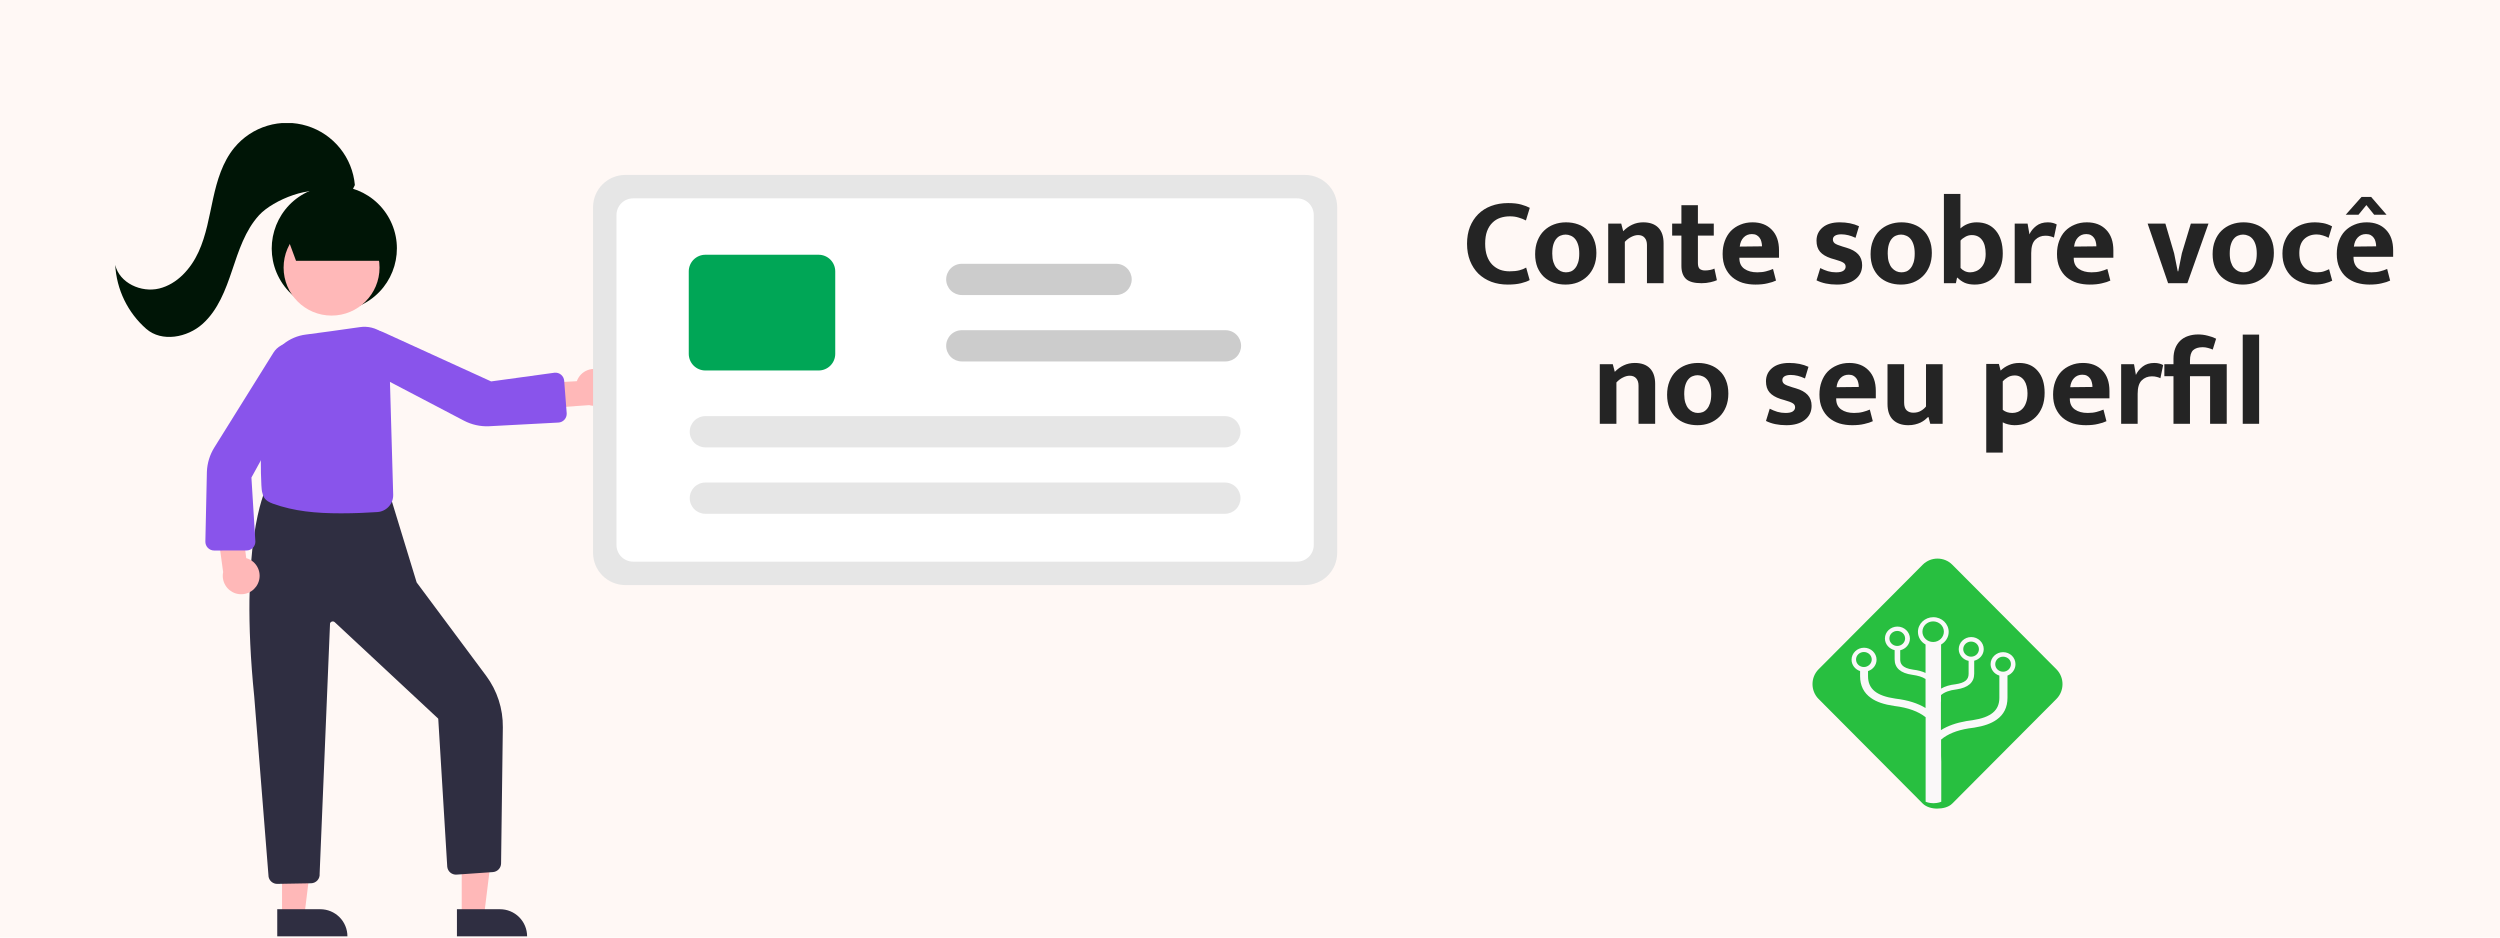 <svg viewBox="0 0 1280 480" fill="none" xmlns="http://www.w3.org/2000/svg">
<g clip-path="url(#clip0_109_13686)">
<rect width="1280" height="480" fill="#FFF8F5"/>
<path d="M772.883 138.92C774.845 138.92 776.509 138.749 777.875 138.408C779.24 138.067 780.413 137.597 781.395 137L783.187 143.4C782.163 143.997 780.712 144.531 778.835 145C776.957 145.469 774.675 145.704 771.987 145.704C768.957 145.704 766.163 145.235 763.603 144.296C761.043 143.315 758.824 141.928 756.947 140.136C755.112 138.301 753.683 136.104 752.659 133.544C751.635 130.941 751.123 128.019 751.123 124.776C751.123 121.619 751.613 118.76 752.595 116.2C753.619 113.64 755.027 111.464 756.819 109.672C758.653 107.837 760.872 106.429 763.475 105.448C766.077 104.467 768.979 103.976 772.179 103.976C774.909 103.976 777.149 104.232 778.899 104.744C780.691 105.256 782.141 105.811 783.251 106.408L781.267 112.872C780.157 112.275 778.92 111.784 777.555 111.4C776.232 110.973 774.739 110.76 773.075 110.76C771.325 110.76 769.683 111.016 768.147 111.528C766.611 112.04 765.267 112.872 764.115 114.024C762.963 115.133 762.045 116.584 761.363 118.376C760.723 120.125 760.403 122.259 760.403 124.776C760.403 127.208 760.723 129.32 761.363 131.112C762.003 132.861 762.877 134.312 763.987 135.464C765.139 136.616 766.461 137.491 767.955 138.088C769.491 138.643 771.133 138.92 772.883 138.92ZM817.349 129.512C817.349 132.029 816.943 134.291 816.132 136.296C815.322 138.301 814.191 140.008 812.741 141.416C811.333 142.781 809.669 143.848 807.749 144.616C805.829 145.341 803.759 145.704 801.541 145.704C799.322 145.704 797.253 145.363 795.333 144.68C793.455 143.997 791.813 142.995 790.405 141.672C789.039 140.349 787.951 138.728 787.141 136.808C786.373 134.845 785.989 132.627 785.989 130.152C785.989 127.549 786.394 125.245 787.205 123.24C788.015 121.192 789.125 119.485 790.533 118.12C791.983 116.712 793.669 115.645 795.589 114.92C797.509 114.195 799.578 113.832 801.797 113.832C804.015 113.832 806.063 114.173 807.941 114.856C809.861 115.539 811.503 116.541 812.869 117.864C814.277 119.144 815.365 120.765 816.132 122.728C816.943 124.691 817.349 126.952 817.349 129.512ZM808.581 129.832C808.581 128.083 808.389 126.589 808.005 125.352C807.621 124.115 807.109 123.112 806.469 122.344C805.829 121.576 805.082 121.021 804.229 120.68C803.375 120.296 802.501 120.104 801.605 120.104C800.709 120.104 799.855 120.275 799.045 120.616C798.234 120.915 797.509 121.448 796.869 122.216C796.229 122.941 795.717 123.923 795.333 125.16C794.949 126.397 794.757 127.955 794.757 129.832C794.757 131.496 794.949 132.947 795.333 134.184C795.717 135.379 796.229 136.36 796.869 137.128C797.551 137.896 798.298 138.472 799.109 138.856C799.962 139.24 800.837 139.432 801.733 139.432C802.629 139.432 803.482 139.283 804.293 138.984C805.103 138.643 805.829 138.088 806.469 137.32C807.109 136.552 807.621 135.571 808.005 134.376C808.389 133.139 808.581 131.624 808.581 129.832ZM831.915 145H823.403V114.472H830.059L831.083 118.376C832.491 116.925 834.027 115.816 835.691 115.048C837.397 114.237 839.275 113.832 841.323 113.832C844.693 113.832 847.275 114.749 849.067 116.584C850.859 118.419 851.755 121.085 851.755 124.584V145H843.243V125.48C843.243 123.901 842.859 122.664 842.091 121.768C841.323 120.829 840.192 120.36 838.699 120.36C837.589 120.36 836.416 120.68 835.179 121.32C833.984 121.917 832.896 122.749 831.915 123.816V145ZM877.455 120.616H869.327V134.696C869.327 136.147 869.647 137.149 870.287 137.704C870.97 138.216 871.866 138.472 872.975 138.472C873.828 138.472 874.703 138.387 875.599 138.216C876.495 138.045 877.22 137.811 877.775 137.512L879.055 143.464C878.33 143.805 877.242 144.147 875.791 144.488C874.34 144.829 872.804 145 871.183 145C867.471 145 864.826 144.275 863.247 142.824C861.668 141.331 860.879 139.112 860.879 136.168V120.616H856.143V114.472H860.879V105.064H869.327V114.472H877.455V120.616ZM910.853 131.944H890.565V132.2C890.565 134.632 891.418 136.445 893.125 137.64C894.831 138.835 897.029 139.432 899.717 139.432C901.423 139.432 902.917 139.261 904.197 138.92C905.519 138.579 906.714 138.173 907.781 137.704L909.317 143.656C908.165 144.211 906.714 144.68 904.965 145.064C903.215 145.491 901.146 145.704 898.757 145.704C896.453 145.704 894.277 145.405 892.229 144.808C890.223 144.168 888.453 143.208 886.917 141.928C885.423 140.648 884.229 139.027 883.333 137.064C882.437 135.101 881.989 132.755 881.989 130.024C881.989 127.592 882.351 125.395 883.077 123.432C883.802 121.427 884.826 119.72 886.149 118.312C887.514 116.904 889.135 115.816 891.013 115.048C892.89 114.237 894.981 113.832 897.285 113.832C901.423 113.832 904.709 115.091 907.141 117.608C909.615 120.125 910.853 123.645 910.853 128.168V131.944ZM902.149 126.12C902.149 125.309 902.042 124.52 901.829 123.752C901.658 122.984 901.359 122.323 900.933 121.768C900.506 121.171 899.973 120.701 899.333 120.36C898.693 120.019 897.903 119.848 896.965 119.848C895.258 119.848 893.85 120.424 892.741 121.576C891.631 122.728 890.97 124.285 890.757 126.248L902.149 126.12ZM950.022 121.768C947.505 120.573 945.073 119.976 942.726 119.976C941.361 119.976 940.294 120.211 939.526 120.68C938.801 121.149 938.438 121.789 938.438 122.6C938.438 123.411 938.758 124.072 939.398 124.584C940.081 125.096 941.425 125.651 943.43 126.248L945.35 126.824C947.995 127.592 950.001 128.701 951.366 130.152C952.731 131.603 953.414 133.48 953.414 135.784C953.414 138.813 952.241 141.224 949.894 143.016C947.59 144.808 944.454 145.704 940.486 145.704C936.433 145.704 932.955 144.979 930.054 143.528L931.974 137.256C933.211 137.896 934.513 138.429 935.878 138.856C937.243 139.24 938.63 139.432 940.038 139.432C941.745 139.432 942.982 139.176 943.75 138.664C944.561 138.109 944.966 137.405 944.966 136.552C944.966 135.656 944.582 134.973 943.814 134.504C943.046 133.992 941.595 133.437 939.462 132.84L937.478 132.264C934.918 131.411 933.041 130.28 931.846 128.872C930.651 127.464 930.054 125.587 930.054 123.24C930.054 120.467 931.099 118.205 933.19 116.456C935.281 114.707 938.203 113.832 941.958 113.832C945.67 113.832 948.955 114.493 951.814 115.816L950.022 121.768ZM989.099 129.512C989.099 132.029 988.693 134.291 987.882 136.296C987.072 138.301 985.941 140.008 984.491 141.416C983.083 142.781 981.419 143.848 979.499 144.616C977.579 145.341 975.509 145.704 973.291 145.704C971.072 145.704 969.003 145.363 967.083 144.68C965.205 143.997 963.563 142.995 962.155 141.672C960.789 140.349 959.701 138.728 958.891 136.808C958.123 134.845 957.739 132.627 957.739 130.152C957.739 127.549 958.144 125.245 958.955 123.24C959.765 121.192 960.875 119.485 962.283 118.12C963.733 116.712 965.419 115.645 967.339 114.92C969.259 114.195 971.328 113.832 973.547 113.832C975.765 113.832 977.813 114.173 979.691 114.856C981.611 115.539 983.253 116.541 984.619 117.864C986.027 119.144 987.115 120.765 987.882 122.728C988.693 124.691 989.099 126.952 989.099 129.512ZM980.331 129.832C980.331 128.083 980.139 126.589 979.755 125.352C979.371 124.115 978.859 123.112 978.219 122.344C977.579 121.576 976.832 121.021 975.979 120.68C975.125 120.296 974.251 120.104 973.355 120.104C972.459 120.104 971.605 120.275 970.795 120.616C969.984 120.915 969.259 121.448 968.619 122.216C967.979 122.941 967.467 123.923 967.083 125.16C966.699 126.397 966.507 127.955 966.507 129.832C966.507 131.496 966.699 132.947 967.083 134.184C967.467 135.379 967.979 136.36 968.619 137.128C969.301 137.896 970.048 138.472 970.859 138.856C971.712 139.24 972.587 139.432 973.483 139.432C974.379 139.432 975.232 139.283 976.043 138.984C976.853 138.643 977.579 138.088 978.219 137.32C978.859 136.552 979.371 135.571 979.755 134.376C980.139 133.139 980.331 131.624 980.331 129.832ZM1025.42 129.832C1025.42 132.264 1025.06 134.461 1024.34 136.424C1023.61 138.387 1022.61 140.072 1021.33 141.48C1020.05 142.845 1018.53 143.891 1016.78 144.616C1015.04 145.341 1013.14 145.704 1011.09 145.704C1009.08 145.704 1007.38 145.405 1005.97 144.808C1004.56 144.168 1003.32 143.293 1002.26 142.184H1002L1001.42 145H995.281V99.304H1003.73V116.968C1004.8 115.987 1006.03 115.219 1007.44 114.664C1008.89 114.109 1010.43 113.832 1012.05 113.832C1016.23 113.832 1019.49 115.24 1021.84 118.056C1024.23 120.872 1025.42 124.797 1025.42 129.832ZM1016.66 130.024C1016.66 126.867 1016.04 124.477 1014.8 122.856C1013.56 121.192 1011.81 120.36 1009.55 120.36C1008.36 120.36 1007.25 120.659 1006.22 121.256C1005.2 121.811 1004.39 122.451 1003.79 123.176V137.192C1004.35 137.832 1005.05 138.365 1005.9 138.792C1006.8 139.219 1007.74 139.432 1008.72 139.432C1009.74 139.432 1010.73 139.24 1011.66 138.856C1012.65 138.472 1013.5 137.896 1014.22 137.128C1014.99 136.36 1015.59 135.4 1016.02 134.248C1016.44 133.053 1016.66 131.645 1016.66 130.024ZM1031.53 145V114.472H1038.12L1039.08 119.976C1039.8 118.355 1040.96 116.925 1042.54 115.688C1044.11 114.451 1046.1 113.832 1048.49 113.832C1049.47 113.832 1050.34 113.939 1051.11 114.152C1051.88 114.365 1052.52 114.621 1053.03 114.92L1051.62 121.64C1051.15 121.384 1050.56 121.171 1049.83 121C1049.11 120.787 1048.25 120.68 1047.27 120.68C1045.18 120.68 1043.43 121.384 1042.02 122.792C1040.66 124.157 1039.98 126.419 1039.98 129.576V145H1031.53ZM1082.04 131.944H1061.75V132.2C1061.75 134.632 1062.61 136.445 1064.31 137.64C1066.02 138.835 1068.22 139.432 1070.9 139.432C1072.61 139.432 1074.1 139.261 1075.38 138.92C1076.71 138.579 1077.9 138.173 1078.97 137.704L1080.5 143.656C1079.35 144.211 1077.9 144.68 1076.15 145.064C1074.4 145.491 1072.33 145.704 1069.94 145.704C1067.64 145.704 1065.46 145.405 1063.42 144.808C1061.41 144.168 1059.64 143.208 1058.1 141.928C1056.61 140.648 1055.42 139.027 1054.52 137.064C1053.62 135.101 1053.18 132.755 1053.18 130.024C1053.18 127.592 1053.54 125.395 1054.26 123.432C1054.99 121.427 1056.01 119.72 1057.34 118.312C1058.7 116.904 1060.32 115.816 1062.2 115.048C1064.08 114.237 1066.17 113.832 1068.47 113.832C1072.61 113.832 1075.9 115.091 1078.33 117.608C1080.8 120.125 1082.04 123.645 1082.04 128.168V131.944ZM1073.34 126.12C1073.34 125.309 1073.23 124.52 1073.02 123.752C1072.85 122.984 1072.55 122.323 1072.12 121.768C1071.69 121.171 1071.16 120.701 1070.52 120.36C1069.88 120.019 1069.09 119.848 1068.15 119.848C1066.45 119.848 1065.04 120.424 1063.93 121.576C1062.82 122.728 1062.16 124.285 1061.94 126.248L1073.34 126.12ZM1121.72 114.472H1130.75L1119.93 145H1110.07L1099.58 114.472H1108.67L1113.15 129.704L1115 138.92H1115.26L1117.11 129.704L1121.72 114.472ZM1164.22 129.512C1164.22 132.029 1163.82 134.291 1163.01 136.296C1162.2 138.301 1161.07 140.008 1159.62 141.416C1158.21 142.781 1156.54 143.848 1154.62 144.616C1152.7 145.341 1150.63 145.704 1148.42 145.704C1146.2 145.704 1144.13 145.363 1142.21 144.68C1140.33 143.997 1138.69 142.995 1137.28 141.672C1135.91 140.349 1134.83 138.728 1134.02 136.808C1133.25 134.845 1132.86 132.627 1132.86 130.152C1132.86 127.549 1133.27 125.245 1134.08 123.24C1134.89 121.192 1136 119.485 1137.41 118.12C1138.86 116.712 1140.54 115.645 1142.46 114.92C1144.38 114.195 1146.45 113.832 1148.67 113.832C1150.89 113.832 1152.94 114.173 1154.82 114.856C1156.74 115.539 1158.38 116.541 1159.74 117.864C1161.15 119.144 1162.24 120.765 1163.01 122.728C1163.82 124.691 1164.22 126.952 1164.22 129.512ZM1155.46 129.832C1155.46 128.083 1155.26 126.589 1154.88 125.352C1154.5 124.115 1153.98 123.112 1153.34 122.344C1152.7 121.576 1151.96 121.021 1151.1 120.68C1150.25 120.296 1149.38 120.104 1148.48 120.104C1147.58 120.104 1146.73 120.275 1145.92 120.616C1145.11 120.915 1144.38 121.448 1143.74 122.216C1143.1 122.941 1142.59 123.923 1142.21 125.16C1141.82 126.397 1141.63 127.955 1141.63 129.832C1141.63 131.496 1141.82 132.947 1142.21 134.184C1142.59 135.379 1143.1 136.36 1143.74 137.128C1144.43 137.896 1145.17 138.472 1145.98 138.856C1146.84 139.24 1147.71 139.432 1148.61 139.432C1149.5 139.432 1150.36 139.283 1151.17 138.984C1151.98 138.643 1152.7 138.088 1153.34 137.32C1153.98 136.552 1154.5 135.571 1154.88 134.376C1155.26 133.139 1155.46 131.624 1155.46 129.832ZM1186.28 139.432C1187.64 139.432 1188.84 139.261 1189.86 138.92C1190.93 138.536 1191.8 138.173 1192.49 137.832L1194.09 143.72C1193.23 144.189 1191.99 144.637 1190.37 145.064C1188.75 145.491 1186.98 145.704 1185.06 145.704C1182.76 145.704 1180.6 145.363 1178.6 144.68C1176.59 143.997 1174.84 142.995 1173.35 141.672C1171.9 140.307 1170.75 138.643 1169.89 136.68C1169.04 134.717 1168.61 132.435 1168.61 129.832C1168.61 127.443 1169.02 125.267 1169.83 123.304C1170.64 121.341 1171.77 119.656 1173.22 118.248C1174.67 116.84 1176.42 115.752 1178.47 114.984C1180.52 114.216 1182.76 113.832 1185.19 113.832C1186.51 113.832 1187.9 113.96 1189.35 114.216C1190.84 114.472 1192.4 115.027 1194.02 115.88L1192.23 121.768C1191.33 121.256 1190.35 120.851 1189.29 120.552C1188.26 120.211 1187.22 120.04 1186.15 120.04C1183.5 120.04 1181.35 120.851 1179.69 122.472C1178.06 124.093 1177.25 126.461 1177.25 129.576C1177.25 131.411 1177.51 132.968 1178.02 134.248C1178.58 135.485 1179.28 136.488 1180.13 137.256C1180.99 138.024 1181.95 138.579 1183.01 138.92C1184.08 139.261 1185.17 139.432 1186.28 139.432ZM1225.29 131.496H1205V131.752C1205 134.355 1205.86 136.296 1207.56 137.576C1209.27 138.813 1211.47 139.432 1214.15 139.432C1215.86 139.432 1217.35 139.261 1218.63 138.92C1219.96 138.579 1221.15 138.173 1222.22 137.704L1223.75 143.656C1222.6 144.211 1221.15 144.68 1219.4 145.064C1217.65 145.491 1215.58 145.704 1213.19 145.704C1210.89 145.704 1208.71 145.405 1206.67 144.808C1204.66 144.168 1202.89 143.208 1201.35 141.928C1199.86 140.648 1198.67 139.027 1197.77 137.064C1196.87 135.101 1196.43 132.755 1196.43 130.024C1196.43 127.592 1196.79 125.395 1197.51 123.432C1198.24 121.427 1199.26 119.72 1200.59 118.312C1201.95 116.904 1203.57 115.816 1205.45 115.048C1207.33 114.237 1209.42 113.832 1211.72 113.832C1215.86 113.832 1219.15 115.091 1221.58 117.608C1224.05 120.125 1225.29 123.645 1225.29 128.168V131.496ZM1216.59 126.12C1216.59 125.309 1216.48 124.52 1216.27 123.752C1216.1 122.984 1215.8 122.323 1215.37 121.768C1214.94 121.171 1214.41 120.701 1213.77 120.36C1213.13 120.019 1212.34 119.848 1211.4 119.848C1209.7 119.848 1208.29 120.424 1207.18 121.576C1206.07 122.728 1205.41 124.285 1205.19 126.248L1216.59 126.12ZM1221.9 109.928H1215.56L1211.59 105L1207.56 109.928H1201.03L1209.1 100.84H1214.03L1221.9 109.928ZM827.602 217H819.09V186.472H825.746L826.77 190.376C828.178 188.925 829.714 187.816 831.378 187.048C833.085 186.237 834.962 185.832 837.01 185.832C840.381 185.832 842.962 186.749 844.754 188.584C846.546 190.419 847.442 193.085 847.442 196.584V217H838.93V197.48C838.93 195.901 838.546 194.664 837.778 193.768C837.01 192.829 835.879 192.36 834.386 192.36C833.277 192.36 832.103 192.68 830.866 193.32C829.671 193.917 828.583 194.749 827.602 195.816V217ZM884.911 201.512C884.911 204.029 884.506 206.291 883.695 208.296C882.884 210.301 881.754 212.008 880.303 213.416C878.895 214.781 877.231 215.848 875.311 216.616C873.391 217.341 871.322 217.704 869.103 217.704C866.884 217.704 864.815 217.363 862.895 216.68C861.018 215.997 859.375 214.995 857.967 213.672C856.602 212.349 855.514 210.728 854.703 208.808C853.935 206.845 853.551 204.627 853.551 202.152C853.551 199.549 853.956 197.245 854.767 195.24C855.578 193.192 856.687 191.485 858.095 190.12C859.546 188.712 861.231 187.645 863.151 186.92C865.071 186.195 867.14 185.832 869.359 185.832C871.578 185.832 873.626 186.173 875.503 186.856C877.423 187.539 879.066 188.541 880.431 189.864C881.839 191.144 882.927 192.765 883.695 194.728C884.506 196.691 884.911 198.952 884.911 201.512ZM876.143 201.832C876.143 200.083 875.951 198.589 875.567 197.352C875.183 196.115 874.671 195.112 874.031 194.344C873.391 193.576 872.644 193.021 871.791 192.68C870.938 192.296 870.063 192.104 869.167 192.104C868.271 192.104 867.418 192.275 866.607 192.616C865.796 192.915 865.071 193.448 864.431 194.216C863.791 194.941 863.279 195.923 862.895 197.16C862.511 198.397 862.319 199.955 862.319 201.832C862.319 203.496 862.511 204.947 862.895 206.184C863.279 207.379 863.791 208.36 864.431 209.128C865.114 209.896 865.86 210.472 866.671 210.856C867.524 211.24 868.399 211.432 869.295 211.432C870.191 211.432 871.044 211.283 871.855 210.984C872.666 210.643 873.391 210.088 874.031 209.32C874.671 208.552 875.183 207.571 875.567 206.376C875.951 205.139 876.143 203.624 876.143 201.832ZM924.147 193.768C921.63 192.573 919.198 191.976 916.851 191.976C915.486 191.976 914.419 192.211 913.651 192.68C912.926 193.149 912.563 193.789 912.563 194.6C912.563 195.411 912.883 196.072 913.523 196.584C914.206 197.096 915.55 197.651 917.555 198.248L919.475 198.824C922.12 199.592 924.126 200.701 925.491 202.152C926.856 203.603 927.539 205.48 927.539 207.784C927.539 210.813 926.366 213.224 924.019 215.016C921.715 216.808 918.579 217.704 914.611 217.704C910.558 217.704 907.08 216.979 904.179 215.528L906.099 209.256C907.336 209.896 908.638 210.429 910.003 210.856C911.368 211.24 912.755 211.432 914.163 211.432C915.87 211.432 917.107 211.176 917.875 210.664C918.686 210.109 919.091 209.405 919.091 208.552C919.091 207.656 918.707 206.973 917.939 206.504C917.171 205.992 915.72 205.437 913.587 204.84L911.603 204.264C909.043 203.411 907.166 202.28 905.971 200.872C904.776 199.464 904.179 197.587 904.179 195.24C904.179 192.467 905.224 190.205 907.315 188.456C909.406 186.707 912.328 185.832 916.083 185.832C919.795 185.832 923.08 186.493 925.939 187.816L924.147 193.768ZM960.415 203.944H940.127V204.2C940.127 206.632 940.98 208.445 942.687 209.64C944.394 210.835 946.591 211.432 949.279 211.432C950.986 211.432 952.479 211.261 953.759 210.92C955.082 210.579 956.276 210.173 957.343 209.704L958.879 215.656C957.727 216.211 956.276 216.68 954.527 217.064C952.778 217.491 950.708 217.704 948.319 217.704C946.015 217.704 943.839 217.405 941.791 216.808C939.786 216.168 938.015 215.208 936.479 213.928C934.986 212.648 933.791 211.027 932.895 209.064C931.999 207.101 931.551 204.755 931.551 202.024C931.551 199.592 931.914 197.395 932.639 195.432C933.364 193.427 934.388 191.72 935.711 190.312C937.076 188.904 938.698 187.816 940.575 187.048C942.452 186.237 944.543 185.832 946.847 185.832C950.986 185.832 954.271 187.091 956.703 189.608C959.178 192.125 960.415 195.645 960.415 200.168V203.944ZM951.711 198.12C951.711 197.309 951.604 196.52 951.391 195.752C951.22 194.984 950.922 194.323 950.495 193.768C950.068 193.171 949.535 192.701 948.895 192.36C948.255 192.019 947.466 191.848 946.527 191.848C944.82 191.848 943.412 192.424 942.303 193.576C941.194 194.728 940.532 196.285 940.319 198.248L951.711 198.12ZM986.115 186.472H994.627V217H988.291L987.395 213.544H987.139C986.669 214.013 986.115 214.504 985.475 215.016C984.877 215.485 984.152 215.933 983.299 216.36C982.488 216.744 981.549 217.064 980.483 217.32C979.459 217.576 978.307 217.704 977.027 217.704C973.741 217.704 971.139 216.787 969.219 214.952C967.341 213.117 966.403 210.408 966.403 206.824V186.472H974.915V206.12C974.915 207.955 975.341 209.277 976.195 210.088C977.091 210.899 978.221 211.304 979.587 211.304C981.123 211.304 982.424 210.984 983.491 210.344C984.6 209.704 985.475 208.957 986.115 208.104V186.472ZM1031.43 217.704C1030.32 217.704 1029.21 217.555 1028.1 217.256C1027.03 217 1026.14 216.659 1025.41 216.232V231.72H1016.96V186.344H1023.43L1024.32 189.736C1025.56 188.541 1026.97 187.603 1028.55 186.92C1030.13 186.195 1031.9 185.832 1033.86 185.832C1037.87 185.832 1041.03 187.197 1043.33 189.928C1045.68 192.616 1046.85 196.349 1046.85 201.128C1046.85 203.816 1046.45 206.205 1045.64 208.296C1044.82 210.344 1043.72 212.072 1042.31 213.48C1040.9 214.888 1039.26 215.955 1037.38 216.68C1035.5 217.363 1033.52 217.704 1031.43 217.704ZM1031.56 192.232C1030.15 192.232 1028.91 192.573 1027.84 193.256C1026.78 193.896 1025.97 194.557 1025.41 195.24V209.832C1026.73 210.899 1028.38 211.432 1030.34 211.432C1031.28 211.432 1032.2 211.261 1033.09 210.92C1034.03 210.536 1034.86 209.96 1035.59 209.192C1036.36 208.381 1036.95 207.336 1037.38 206.056C1037.85 204.776 1038.08 203.219 1038.08 201.384C1038.08 200.061 1037.93 198.845 1037.64 197.736C1037.38 196.627 1036.97 195.667 1036.42 194.856C1035.86 194.045 1035.18 193.405 1034.37 192.936C1033.56 192.467 1032.62 192.232 1031.56 192.232ZM1080.04 203.944H1059.75V204.2C1059.75 206.632 1060.61 208.445 1062.31 209.64C1064.02 210.835 1066.22 211.432 1068.9 211.432C1070.61 211.432 1072.1 211.261 1073.38 210.92C1074.71 210.579 1075.9 210.173 1076.97 209.704L1078.5 215.656C1077.35 216.211 1075.9 216.68 1074.15 217.064C1072.4 217.491 1070.33 217.704 1067.94 217.704C1065.64 217.704 1063.46 217.405 1061.42 216.808C1059.41 216.168 1057.64 215.208 1056.1 213.928C1054.61 212.648 1053.42 211.027 1052.52 209.064C1051.62 207.101 1051.18 204.755 1051.18 202.024C1051.18 199.592 1051.54 197.395 1052.26 195.432C1052.99 193.427 1054.01 191.72 1055.34 190.312C1056.7 188.904 1058.32 187.816 1060.2 187.048C1062.08 186.237 1064.17 185.832 1066.47 185.832C1070.61 185.832 1073.9 187.091 1076.33 189.608C1078.8 192.125 1080.04 195.645 1080.04 200.168V203.944ZM1071.34 198.12C1071.34 197.309 1071.23 196.52 1071.02 195.752C1070.85 194.984 1070.55 194.323 1070.12 193.768C1069.69 193.171 1069.16 192.701 1068.52 192.36C1067.88 192.019 1067.09 191.848 1066.15 191.848C1064.45 191.848 1063.04 192.424 1061.93 193.576C1060.82 194.728 1060.16 196.285 1059.94 198.248L1071.34 198.12ZM1086.03 217V186.472H1092.62L1093.58 191.976C1094.3 190.355 1095.46 188.925 1097.04 187.688C1098.61 186.451 1100.6 185.832 1102.99 185.832C1103.97 185.832 1104.84 185.939 1105.61 186.152C1106.38 186.365 1107.02 186.621 1107.53 186.92L1106.12 193.64C1105.65 193.384 1105.06 193.171 1104.33 193C1103.61 192.787 1102.75 192.68 1101.77 192.68C1099.68 192.68 1097.93 193.384 1096.52 194.792C1095.16 196.157 1094.48 198.419 1094.48 201.576V217H1086.03ZM1131.57 217V192.616H1121.27V217H1112.82V192.616H1108.15V186.472H1112.82V183.656C1112.82 181.651 1113.12 179.88 1113.72 178.344C1114.31 176.808 1115.17 175.507 1116.28 174.44C1117.39 173.373 1118.71 172.584 1120.25 172.072C1121.82 171.517 1123.57 171.24 1125.49 171.24C1127.11 171.24 1128.74 171.453 1130.36 171.88C1131.98 172.264 1133.41 172.776 1134.65 173.416L1132.92 178.984C1132.15 178.643 1131.34 178.365 1130.49 178.152C1129.63 177.896 1128.74 177.768 1127.8 177.768C1125.62 177.768 1123.98 178.28 1122.87 179.304C1121.8 180.328 1121.27 182.099 1121.27 184.616V186.472H1140.09V217H1131.57ZM1148.28 217V171.304H1156.67V217H1148.28Z" fill="#242424"/>
<g filter="url(#filter0_d_109_13686)">
<path d="M980.432 407.412L927.114 353.869C922.962 349.7 922.962 342.839 927.114 338.67L980.432 285.127C984.584 280.958 991.416 280.958 995.568 285.127L1048.89 338.67C1053.04 342.839 1053.04 349.7 1048.89 353.869L995.568 407.412C993.615 409.372 990.584 409.985 987.796 410C985.203 410.014 982.222 409.208 980.432 407.412Z" fill="#28BF40"/>
</g>
<g filter="url(#filter1_d_109_13686)">
<path fill-rule="evenodd" clip-rule="evenodd" d="M1023.58 331.905C1020.07 331.905 1017.18 334.676 1017.18 338.028C1017.18 340.717 1019.04 343.116 1021.67 343.902V355.279C1021.67 361.733 1017.44 365.291 1007.92 366.739L1004.77 367.194C999.577 368.104 995.21 369.635 991.75 371.827V357.729L991.794 356.897V353.877C993.61 352.346 996.161 351.395 999.664 350.981H999.707C1005.72 350.112 1008.79 347.382 1008.79 342.955V336.294C1011.56 335.632 1013.67 333.233 1013.67 330.337C1013.67 326.945 1010.78 324.173 1007.27 324.173C1003.77 324.173 1000.87 326.945 1000.87 330.378C1000.87 333.316 1003.08 335.798 1005.93 336.377V342.996C1005.93 346.058 1003.94 347.63 999.275 348.333C996.248 348.664 993.783 349.409 991.837 350.567V327.983C994.172 326.659 995.729 324.26 995.729 321.529C995.729 317.392 992.226 314 987.858 314C983.534 314 979.988 317.351 979.988 321.529C979.988 324.301 981.545 326.701 983.88 327.983V342.55C982.107 341.723 979.988 341.144 977.48 340.854C971.642 340.027 970.907 337.627 970.907 335.6V330.925C973.718 330.305 975.88 327.864 975.88 324.926C975.88 321.575 972.983 318.804 969.48 318.804C965.977 318.804 963.08 321.534 963.08 324.885C963.08 327.822 965.242 330.222 968.053 330.884V335.559C968.053 339.985 971.08 342.674 977.091 343.502C979.988 343.916 982.194 344.536 983.88 345.653V360.496C979.858 358.055 974.799 356.442 968.486 355.697C958.756 354.29 954.431 350.774 954.431 344.196V341.59C956.983 340.762 958.799 338.487 958.799 335.756C958.799 332.405 955.902 329.633 952.399 329.633C948.896 329.633 945.999 332.405 945.999 335.756C945.999 338.445 947.815 340.762 950.367 341.59V344.196C950.367 348.995 952.226 352.76 955.945 355.366C958.756 357.393 962.691 358.717 967.923 359.462H967.967C974.972 360.33 980.161 362.233 983.923 365.212V408.49C983.923 408.49 985.584 409.246 987.923 409.246C990.263 409.246 991.923 408.503 991.923 408.503V388.012L991.837 384.702V376.668C995.21 373.813 999.794 371.951 1005.85 370.958L1008.83 370.545C1013.76 369.759 1017.52 368.435 1020.25 366.49C1023.97 363.884 1025.83 360.119 1025.83 355.32V343.902C1028.16 343.033 1029.93 340.758 1029.93 338.069C1029.93 336.455 1029.29 334.925 1028.12 333.725C1026.91 332.567 1025.31 331.905 1023.58 331.905ZM1007.19 326.49C1004.98 326.49 1003.17 328.227 1003.17 330.378C1003.17 332.447 1005.03 334.226 1007.19 334.226C1009.39 334.226 1011.21 332.53 1011.21 330.378C1011.21 328.227 1009.44 326.49 1007.19 326.49ZM965.372 324.885C965.372 326.995 967.188 328.733 969.394 328.733C971.556 328.733 973.415 326.995 973.415 324.885C973.415 322.775 971.599 321.038 969.394 321.038C967.188 321.038 965.372 322.734 965.372 324.885ZM948.291 335.674C948.291 337.825 950.107 339.521 952.313 339.521C954.475 339.521 956.334 337.783 956.334 335.674C956.334 333.564 954.518 331.826 952.313 331.826C950.107 331.826 948.291 333.522 948.291 335.674ZM982.28 321.447C982.28 324.343 984.745 326.701 987.772 326.701C990.799 326.701 993.264 324.301 993.264 321.405C993.264 318.509 990.799 316.151 987.772 316.151C984.745 316.151 982.28 318.509 982.28 321.447ZM1019.56 338.069C1019.56 340.179 1021.33 341.916 1023.58 341.916C1025.78 341.916 1027.6 340.179 1027.6 338.028C1027.6 337.035 1027.25 336.083 1026.47 335.338C1025.7 334.635 1024.66 334.221 1023.58 334.221C1021.37 334.221 1019.56 335.959 1019.56 338.069Z" fill="#FAF8F9"/>
</g>
<g clip-path="url(#clip1_109_13686)">
<path d="M144.4 468.79L155.832 468.789L161.269 424.693L144.396 424.695L144.4 468.79Z" fill="#FFB8B8"/>
<path d="M177.881 479.403L141.951 479.406L141.95 465.524L163.998 465.522C167.679 465.522 171.21 466.984 173.814 469.587C176.418 472.19 177.881 475.721 177.881 479.403Z" fill="#2F2E41"/>
<path d="M236.4 468.79L247.832 468.789L253.269 424.693L236.396 424.695L236.4 468.79Z" fill="#FFB8B8"/>
<path d="M269.881 479.403L233.951 479.406L233.95 465.524L255.998 465.522C259.679 465.522 263.21 466.984 265.814 469.587C268.418 472.19 269.881 475.721 269.881 479.403Z" fill="#2F2E41"/>
<path d="M141.927 452.55C140.884 452.551 139.873 452.188 139.067 451.525C138.262 450.862 137.712 449.939 137.512 448.915L130.171 356.67C122.268 278.553 135.796 251.033 135.933 250.764L136.082 250.474L136.407 250.493L199.86 254.145L213.329 298.205L248.933 346.043C254.566 353.64 257.558 362.872 257.454 372.329L256.553 442.077C256.532 443.205 256.091 444.284 255.317 445.104C254.542 445.923 253.49 446.424 252.365 446.508L233.778 447.801C232.616 447.886 231.466 447.515 230.573 446.767C229.68 446.019 229.112 444.953 228.991 443.794L224.386 368.069C224.373 367.99 224.336 367.917 224.28 367.861L171.475 318.644C171.3 318.459 171.082 318.321 170.84 318.243C170.598 318.165 170.34 318.15 170.09 318.199C169.84 318.248 169.607 318.36 169.413 318.524C169.219 318.688 169.069 318.899 168.978 319.137L163.653 447.332C163.712 447.941 163.644 448.556 163.454 449.138C163.265 449.72 162.957 450.256 162.55 450.714C162.136 451.181 161.63 451.558 161.064 451.82C160.497 452.082 159.882 452.223 159.258 452.235L142.01 452.549C141.983 452.55 141.955 452.55 141.927 452.55Z" fill="#2F2E41"/>
<path d="M186.536 155.325C202.063 146.837 207.77 127.368 199.282 111.841C190.794 96.314 171.326 90.607 155.798 99.095C140.271 107.583 134.564 127.051 143.052 142.579C151.54 158.106 171.009 163.813 186.536 155.325Z" fill="#001506"/>
<path d="M308.798 190.104C307.605 189.431 306.278 189.027 304.911 188.921C303.544 188.816 302.171 189.011 300.888 189.494C299.605 189.977 298.443 190.735 297.485 191.715C296.526 192.696 295.795 193.874 295.341 195.168L273.947 196.367L271.504 209.546L301.694 207.428C303.917 208.046 306.291 207.827 308.363 206.812C310.436 205.797 312.065 204.057 312.941 201.922C313.817 199.787 313.879 197.404 313.115 195.226C312.352 193.048 310.816 191.226 308.798 190.104Z" fill="#FFB8B8"/>
<path d="M132.011 298.847C132.604 297.611 132.918 296.26 132.932 294.889C132.946 293.519 132.66 292.161 132.093 290.913C131.526 289.665 130.692 288.557 129.65 287.666C128.608 286.775 127.384 286.123 126.063 285.757L123.442 264.49L110.129 262.93L114.252 292.911C113.784 295.171 114.161 297.525 115.311 299.525C116.462 301.526 118.306 303.035 120.495 303.767C122.684 304.499 125.065 304.402 127.188 303.495C129.31 302.588 131.026 300.935 132.011 298.847Z" fill="#FFB8B8"/>
<path d="M169.765 161.579C183.329 161.579 194.326 150.582 194.326 137.018C194.326 123.453 183.329 112.457 169.765 112.457C156.2 112.457 145.204 123.453 145.204 137.018C145.204 150.582 156.2 161.579 169.765 161.579Z" fill="#FFB8B8"/>
<path d="M174.607 262.824C161.547 262.824 150.603 261.767 139.749 257.886C135.281 256.289 134.803 254.309 134.175 251.832C133.189 247.944 132.648 201.966 137.74 186.706C139.121 182.605 141.637 178.978 144.995 176.248C148.353 173.517 152.416 171.794 156.713 171.278C161.561 170.707 176.063 168.657 184.276 167.486C188.312 166.879 192.424 167.887 195.722 170.29C197.899 171.925 199.03 173.68 199.082 175.509L201.314 253.248C201.386 255.495 200.583 257.682 199.074 259.347C197.564 261.013 195.467 262.026 193.224 262.174C188.205 262.513 181.682 262.824 174.607 262.824Z" fill="#8954EB"/>
<path d="M109.642 281.863C109.037 281.863 108.438 281.741 107.881 281.503C107.323 281.266 106.82 280.919 106.4 280.483C105.981 280.046 105.653 279.53 105.438 278.964C105.222 278.398 105.124 277.794 105.147 277.189L105.927 241.534C106.098 237.128 107.414 232.842 109.744 229.099L140.01 180.55C140.958 179.037 142.276 177.79 143.838 176.927C145.401 176.063 147.157 175.612 148.942 175.614C150.73 175.614 152.487 176.074 154.045 176.95C155.603 177.826 156.909 179.089 157.838 180.616C158.803 182.194 159.334 183.999 159.378 185.848C159.421 187.697 158.975 189.525 158.086 191.146L128.728 244.502L130.749 277.25C130.76 277.847 130.651 278.44 130.431 278.995C130.21 279.549 129.881 280.055 129.463 280.481C129.045 280.907 128.547 281.246 127.997 281.478C127.447 281.71 126.856 281.83 126.259 281.831L109.652 281.863L109.642 281.863Z" fill="#8954EB"/>
<path d="M289.009 214.856C288.608 215.31 288.119 215.677 287.571 215.934C287.023 216.192 286.429 216.336 285.824 216.356L250.193 218.246C245.789 218.404 241.42 217.412 237.516 215.369L186.839 188.819C185.257 187.991 183.913 186.771 182.934 185.277C181.956 183.782 181.376 182.063 181.249 180.281C181.122 178.499 181.452 176.715 182.209 175.097C182.965 173.479 184.123 172.081 185.572 171.036C187.073 169.956 188.833 169.291 190.674 169.109C192.514 168.928 194.37 169.236 196.054 170.002L251.456 195.286L283.986 190.819C284.578 190.767 285.175 190.833 285.742 191.014C286.309 191.194 286.835 191.485 287.288 191.87C287.742 192.255 288.115 192.726 288.386 193.255C288.656 193.785 288.819 194.363 288.865 194.957L290.139 211.514C290.145 211.597 290.149 211.68 290.151 211.762C290.18 212.902 289.772 214.009 289.009 214.856Z" fill="#8954EB"/>
<path d="M151.571 133.539L145.199 116.332L173.851 108.039L194.33 114.332V133.539H151.571Z" fill="#001506"/>
<path d="M181.69 94.746C181.082 87.843 178.432 81.276 174.078 75.884C169.724 70.492 163.864 66.517 157.243 64.468C150.623 62.418 143.542 62.385 136.903 64.374C130.264 66.362 124.367 70.282 119.964 75.634C113.94 82.955 111.157 92.373 109.12 101.632C107.083 110.891 105.608 120.394 101.652 129.01C97.697 137.626 90.724 145.454 81.517 147.716C72.31 149.977 61.128 144.884 59 135.646C59.33 141.89 60.907 148.004 63.637 153.629C66.368 159.254 70.196 164.275 74.898 168.397C82.875 175.315 95.899 172.869 103.752 165.81C111.604 158.752 115.491 148.393 118.853 138.384C122.216 128.374 125.531 117.938 132.664 110.152C139.796 102.367 160.01 94.091 169.171 99.342C176.355 103.46 178.933 100.842 181.69 94.746Z" fill="#001506"/>
<path d="M668.145 299.559H320.145C315.77 299.554 311.576 297.814 308.483 294.721C305.39 291.628 303.65 287.434 303.645 283.059V106.059C303.65 101.685 305.39 97.491 308.483 94.397C311.576 91.304 315.77 89.564 320.145 89.559H668.145C672.52 89.564 676.714 91.304 679.807 94.397C682.9 97.491 684.64 101.685 684.645 106.059V283.059C684.64 287.434 682.9 291.628 679.807 294.721C676.714 297.814 672.52 299.554 668.145 299.559Z" fill="#E6E6E6"/>
<path d="M664.145 287.559H324.145C321.891 287.557 319.731 286.66 318.137 285.067C316.544 283.473 315.648 281.313 315.645 279.059V110.059C315.648 107.806 316.544 105.645 318.137 104.052C319.731 102.458 321.891 101.562 324.145 101.559H664.145C666.399 101.562 668.559 102.458 670.153 104.052C671.746 105.645 672.643 107.806 672.645 110.059V279.059C672.643 281.313 671.746 283.473 670.153 285.067C668.559 286.66 666.399 287.557 664.145 287.559Z" fill="white"/>
<path d="M627.145 263.059H361.145C359.023 263.059 356.988 262.216 355.488 260.716C353.988 259.216 353.145 257.181 353.145 255.059C353.145 252.938 353.988 250.903 355.488 249.402C356.988 247.902 359.023 247.059 361.145 247.059H627.145C629.267 247.059 631.302 247.902 632.802 249.402C634.302 250.903 635.145 252.938 635.145 255.059C635.145 257.181 634.302 259.216 632.802 260.716C631.302 262.216 629.267 263.059 627.145 263.059Z" fill="#E6E6E6"/>
<path d="M627.145 229.059H361.145C359.023 229.059 356.988 228.216 355.488 226.716C353.988 225.216 353.145 223.181 353.145 221.059C353.145 218.938 353.988 216.903 355.488 215.402C356.988 213.902 359.023 213.059 361.145 213.059H627.145C629.267 213.059 631.302 213.902 632.802 215.402C634.302 216.903 635.145 218.938 635.145 221.059C635.145 223.181 634.302 225.216 632.802 226.716C631.302 228.216 629.267 229.059 627.145 229.059Z" fill="#E6E6E6"/>
<path d="M419.145 189.687H361.145C358.891 189.684 356.731 188.788 355.137 187.194C353.544 185.601 352.648 183.44 352.645 181.187V138.932C352.648 136.678 353.544 134.518 355.137 132.924C356.731 131.331 358.891 130.434 361.145 130.432H419.145C421.399 130.434 423.559 131.331 425.153 132.924C426.746 134.518 427.643 136.678 427.645 138.932V181.187C427.643 183.44 426.746 185.601 425.153 187.194C423.559 188.788 421.399 189.684 419.145 189.687Z" fill="#00A656"/>
<path d="M627.44 185.059H492.44C490.318 185.059 488.284 184.216 486.783 182.716C485.283 181.216 484.44 179.181 484.44 177.059C484.44 174.938 485.283 172.903 486.783 171.402C488.284 169.902 490.318 169.059 492.44 169.059H627.44C629.562 169.059 631.597 169.902 633.097 171.402C634.597 172.903 635.44 174.938 635.44 177.059C635.44 179.181 634.597 181.216 633.097 182.716C631.597 184.216 629.562 185.059 627.44 185.059Z" fill="#CCCCCC"/>
<path d="M571.44 151.059H492.44C490.318 151.059 488.284 150.216 486.783 148.716C485.283 147.216 484.44 145.181 484.44 143.059C484.44 140.938 485.283 138.903 486.783 137.402C488.284 135.902 490.318 135.059 492.44 135.059H571.44C573.562 135.059 575.597 135.902 577.097 137.402C578.597 138.903 579.44 140.938 579.44 143.059C579.44 145.181 578.597 147.216 577.097 148.716C575.597 150.216 573.562 151.059 571.44 151.059Z" fill="#CCCCCC"/>
</g>
</g>
<defs>
<filter id="filter0_d_109_13686" x="924" y="282" width="132" height="132" filterUnits="userSpaceOnUse" color-interpolation-filters="sRGB">
<feFlood flood-opacity="0" result="BackgroundImageFix"/>
<feColorMatrix in="SourceAlpha" type="matrix" values="0 0 0 0 0 0 0 0 0 0 0 0 0 0 0 0 0 0 127 0" result="hardAlpha"/>
<feOffset dx="4" dy="4"/>
<feComposite in2="hardAlpha" operator="out"/>
<feColorMatrix type="matrix" values="0 0 0 0 0.134 0 0 0 0 0.617 0 0 0 0 0.212 0 0 0 1 0"/>
<feBlend mode="normal" in2="BackgroundImageFix" result="effect1_dropShadow_109_13686"/>
<feBlend mode="normal" in="SourceGraphic" in2="effect1_dropShadow_109_13686" result="shape"/>
</filter>
<filter id="filter1_d_109_13686" x="945.999" y="314" width="85.935" height="97.246" filterUnits="userSpaceOnUse" color-interpolation-filters="sRGB">
<feFlood flood-opacity="0" result="BackgroundImageFix"/>
<feColorMatrix in="SourceAlpha" type="matrix" values="0 0 0 0 0 0 0 0 0 0 0 0 0 0 0 0 0 0 127 0" result="hardAlpha"/>
<feOffset dx="2" dy="2"/>
<feComposite in2="hardAlpha" operator="out"/>
<feColorMatrix type="matrix" values="0 0 0 0 0.133 0 0 0 0 0.616 0 0 0 0 0.212 0 0 0 0.5 0"/>
<feBlend mode="normal" in2="BackgroundImageFix" result="effect1_dropShadow_109_13686"/>
<feBlend mode="normal" in="SourceGraphic" in2="effect1_dropShadow_109_13686" result="shape"/>
</filter>
<clipPath id="clip0_109_13686">
<rect width="1280" height="480" fill="white"/>
</clipPath>
<clipPath id="clip1_109_13686">
<rect width="625.645" height="417.059" fill="white" transform="translate(59 63)"/>
</clipPath>
</defs>
</svg>
